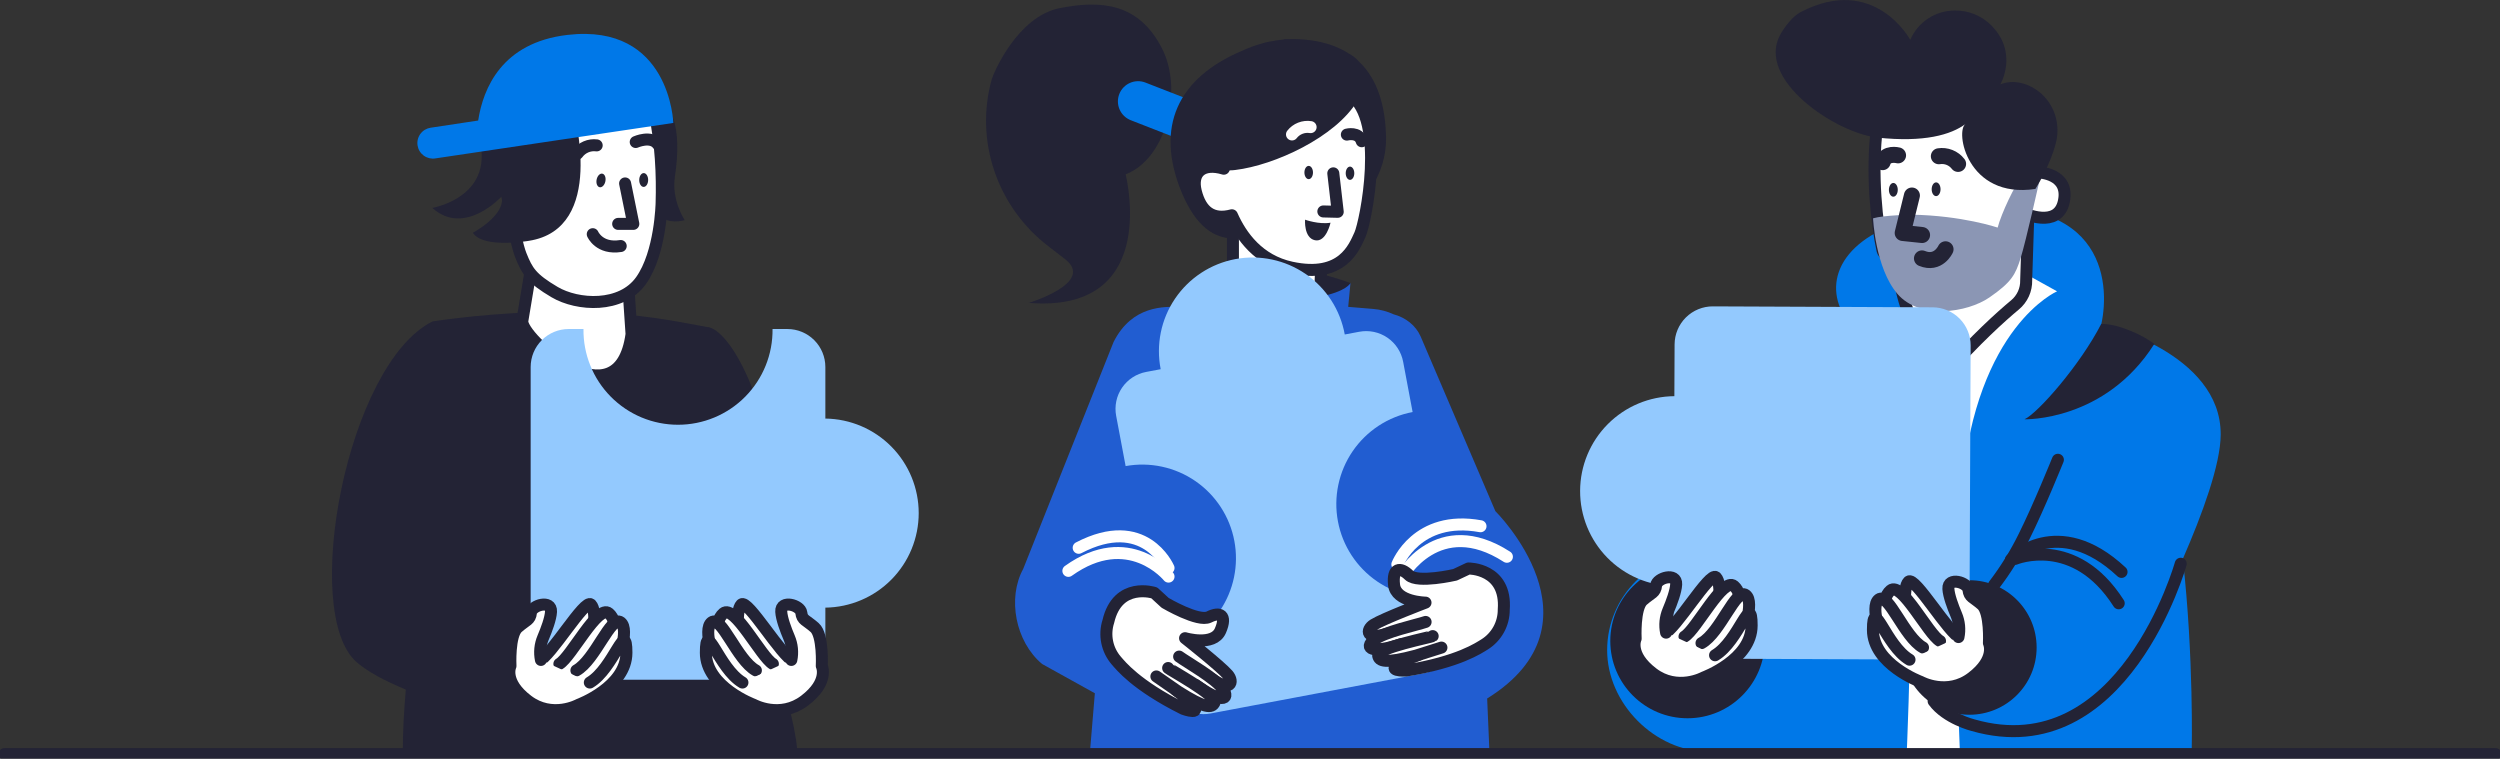 <svg width="1249" height="379" viewBox="0 0 1249 379" fill="none" xmlns="http://www.w3.org/2000/svg">
<rect x="0" y="0" width="1249" height="379" fill="#333333" stroke="none"/>
<g clip-path="url(#clip0_3193_1640)">
<path d="M398.273 374.492C395.922 347.032 376.78 307.582 372.498 269.769C401.346 242.775 370.162 164.159 352.966 163.31C335.627 160.124 320.602 156.939 292.866 155.97C258.617 154.775 227.635 158.892 216.164 160.545C173.29 181.769 149.964 306.297 178.218 330.857C183.567 335.507 192.184 340.165 202.739 344.508C201.837 355.026 201.237 365.544 201.237 375.311L398.273 374.492Z" fill="#232335"/>
<path d="M260.961 160.244L267.158 122.95L313.736 140.433L315.524 166.938C309.228 213.218 259.593 168.449 260.961 160.244Z" fill="white" stroke="#232335" stroke-width="6" stroke-linecap="round" stroke-linejoin="round"/>
<path d="M325.703 52.824C325.703 52.824 289.981 75.213 307.26 96.354C307.26 96.354 314.96 105.189 321.338 103.461C321.338 103.461 316.681 95.948 322.09 92.102C322.09 92.102 323.705 114.558 342.103 110.02C342.103 110.02 335.342 100.065 337.197 88.157C340.991 63.304 335.282 48.369 325.703 52.824Z" fill="#232335"/>
<path d="M251.713 88.218C251.713 88.218 244.906 44.379 289.23 36.814C293.362 36.107 321.699 31.863 326.86 55.363C330.308 71.065 330.962 88.105 330.541 101.343C330.541 101.418 330.113 126.338 320.264 140.185C310.415 154.031 288.591 152.739 277.052 145.917C265.513 139.095 263.402 135.542 260.172 127.45C256.941 119.359 251.75 88.293 251.75 88.293L251.713 88.218Z" fill="white" stroke="#232335" stroke-width="6" stroke-linecap="round" stroke-linejoin="round"/>
<path d="M312.301 91.643L316.403 111.853H308.838" stroke="#232335" stroke-width="6" stroke-linecap="round" stroke-linejoin="round"/>
<path d="M323.816 89.953C323.835 88.044 322.851 86.487 321.619 86.475C320.386 86.463 319.372 88 319.354 89.909C319.335 91.817 320.319 93.374 321.551 93.387C322.783 93.399 323.797 91.861 323.816 89.953Z" fill="#232335"/>
<path d="M302.448 90.589C302.824 88.717 302.149 87.004 300.94 86.761C299.732 86.519 298.448 87.84 298.073 89.711C297.698 91.582 298.373 93.296 299.581 93.538C300.79 93.781 302.073 92.46 302.448 90.589Z" fill="#232335"/>
<path d="M288.531 76.73C289.613 75.252 291.073 74.093 292.756 73.372C294.44 72.652 296.286 72.397 298.102 72.635" stroke="#232335" stroke-width="6" stroke-linecap="round" stroke-linejoin="round"/>
<path d="M317.605 70.945C317.605 70.945 325.29 67.497 328.67 72.125" stroke="#232335" stroke-width="6" stroke-linecap="round" stroke-linejoin="round"/>
<path d="M286.496 55.544C286.496 55.544 303.248 114.28 264.184 120.32C264.184 120.32 241.428 124.34 236.23 116.301C236.23 116.301 252.719 107.541 250.646 98.127C250.646 98.127 232.105 118.457 215.969 103.867C215.969 103.867 242.901 99.359 240.512 75.137C238.799 57.76 280.493 41.449 286.496 55.544Z" fill="#232335"/>
<path d="M215.097 63.815L238.897 60.217C241.361 44.191 250.691 21.247 283.536 17.438C334.853 11.472 336.386 61.419 336.386 61.419L217.433 79.149C216.427 79.302 215.4 79.254 214.411 79.01C213.423 78.765 212.492 78.329 211.672 77.725C210.853 77.12 210.16 76.361 209.634 75.489C209.108 74.617 208.759 73.65 208.606 72.643C208.454 71.636 208.501 70.609 208.746 69.621C208.99 68.632 209.427 67.701 210.031 66.882C210.635 66.062 211.395 65.369 212.267 64.843C213.138 64.317 214.105 63.968 215.112 63.815H215.097Z" fill="#0078E8"/>
<path d="M296.142 117C296.142 117 299.387 124.603 310.107 122.912" stroke="#232335" stroke-width="6" stroke-linecap="round" stroke-linejoin="round"/>
<path d="M412.352 209.116V183.362C412.352 178.327 410.352 173.498 406.792 169.937C403.231 166.377 398.403 164.377 393.368 164.377H385.961C386.039 170.629 384.876 176.835 382.538 182.634C380.2 188.434 376.734 193.711 372.341 198.161C367.947 202.61 362.714 206.143 356.945 208.554C351.176 210.965 344.986 212.206 338.733 212.206C332.481 212.206 326.29 210.965 320.521 208.554C314.752 206.143 309.519 202.61 305.126 198.161C300.733 193.711 297.267 188.434 294.929 182.634C292.591 176.835 291.427 170.629 291.506 164.377H284.099C279.065 164.379 274.237 166.379 270.677 169.939C267.118 173.499 265.117 178.327 265.115 183.362V320.624C265.121 325.655 267.124 330.479 270.683 334.034C274.243 337.59 279.068 339.587 284.099 339.587H393.368C398.403 339.587 403.231 337.587 406.792 334.026C410.352 330.466 412.352 325.637 412.352 320.602V303.577C424.774 303.42 436.634 298.375 445.363 289.535C454.092 280.695 458.987 268.771 458.987 256.347C458.987 243.923 454.092 231.999 445.363 223.159C436.634 214.318 424.774 209.273 412.352 209.116Z" fill="#93C9FE"/>
<path d="M399.378 333.171C399.273 332.848 382.79 313.637 382.234 314.043C381.678 314.448 359.096 324.561 358.6 325.35C358.104 326.139 357.24 330.677 359.517 334.914C361.793 339.151 364.295 348.813 374.504 349.572C384.713 350.33 399.378 333.171 399.378 333.171Z" fill="white"/>
<path d="M369.238 318.475C369.238 318.475 367.315 305.2 370.365 302.022C373.415 298.844 390.648 328.317 396.576 330.361" fill="white"/>
<path d="M369.238 318.475C369.238 318.475 367.315 305.2 370.365 302.022C373.415 298.844 390.648 328.317 396.576 330.361" stroke="#232335" stroke-width="6" stroke-linecap="round" stroke-linejoin="round"/>
<path d="M360.088 320.804C360.088 320.804 355.986 311.113 361.417 306.425C366.849 301.736 380.244 328.257 386.126 331.691" fill="white"/>
<path d="M360.088 320.804C360.088 320.804 355.986 311.113 361.417 306.425C366.849 301.736 380.244 328.257 386.126 331.691" stroke="#232335" stroke-width="6" stroke-linecap="round" stroke-linejoin="round"/>
<path d="M357.654 331.931C357.654 331.931 350.712 314.569 355.55 310.895C360.388 307.221 368.231 329.737 377.637 334.936" fill="white"/>
<path d="M357.654 331.931C357.654 331.931 350.712 314.569 355.55 310.895C360.388 307.221 368.231 329.737 377.637 334.936" stroke="#232335" stroke-width="6" stroke-linecap="round" stroke-linejoin="round"/>
<path d="M395.351 329.7C396.126 325.958 395.74 322.068 394.247 318.551C392.541 314.531 390.49 309.062 390.31 305.568C389.972 299.483 399.926 302.338 400.339 306.117C400.753 309.896 402.646 309.678 407.003 313.524C411.36 317.371 410.564 332.713 410.564 332.713C410.564 332.713 414.395 340.579 402.045 349.992C389.694 359.406 376.502 352.081 376.502 352.081C376.502 352.081 352.635 343.261 352.643 326.064C352.65 308.866 358.976 333.937 370.921 340.992" fill="white"/>
<path d="M395.351 329.7C396.126 325.958 395.74 322.068 394.247 318.551C392.541 314.531 390.49 309.062 390.31 305.568C389.972 299.483 399.926 302.338 400.339 306.117C400.753 309.896 402.646 309.678 407.003 313.524C411.36 317.371 410.564 332.713 410.564 332.713C410.564 332.713 414.395 340.579 402.045 349.992C389.694 359.406 376.502 352.081 376.502 352.081C376.502 352.081 352.635 343.261 352.643 326.064C352.65 308.866 358.976 333.937 370.921 340.992" stroke="#232335" stroke-width="6" stroke-linecap="round" stroke-linejoin="round"/>
<path d="M266.219 333.171C266.332 332.848 282.807 313.637 283.363 314.043C283.919 314.448 306.501 324.561 306.997 325.35C307.493 326.139 308.364 330.677 306.081 334.914C303.797 339.151 301.303 348.813 291.093 349.572C280.884 350.33 266.219 333.171 266.219 333.171Z" fill="white"/>
<path d="M296.367 318.475C296.367 318.475 298.283 305.2 295.24 302.022C292.198 298.844 274.956 328.317 269.029 330.361" fill="white"/>
<path d="M296.367 318.475C296.367 318.475 298.283 305.2 295.24 302.022C292.198 298.844 274.956 328.317 269.029 330.361" stroke="#232335" stroke-width="6" stroke-linecap="round" stroke-linejoin="round"/>
<path d="M305.51 320.804C305.51 320.804 309.619 311.113 304.18 306.425C298.741 301.736 285.354 328.25 279.464 331.683" fill="white"/>
<path d="M305.51 320.804C305.51 320.804 309.619 311.113 304.18 306.425C298.741 301.736 285.354 328.25 279.464 331.683" stroke="#232335" stroke-width="6" stroke-linecap="round" stroke-linejoin="round"/>
<path d="M307.944 331.931C307.944 331.931 314.885 314.569 310.055 310.895C305.224 307.221 297.366 329.737 287.968 334.936" fill="white"/>
<path d="M307.944 331.931C307.944 331.931 314.885 314.569 310.055 310.895C305.224 307.221 297.366 329.737 287.968 334.936" stroke="#232335" stroke-width="6" stroke-linecap="round" stroke-linejoin="round"/>
<path d="M270.246 329.7C269.475 325.957 269.86 322.069 271.35 318.551C273.056 314.531 275.107 309.062 275.287 305.568C275.625 299.483 265.679 302.338 265.258 306.117C264.837 309.896 262.951 309.678 258.594 313.524C254.237 317.371 255.033 332.713 255.033 332.713C255.033 332.713 251.202 340.579 263.552 349.992C275.903 359.406 289.095 352.081 289.095 352.081C289.095 352.081 312.969 343.261 312.962 326.064C312.954 308.866 306.621 333.937 294.677 340.992" fill="white"/>
<path d="M270.246 329.7C269.475 325.957 269.86 322.069 271.35 318.551C273.056 314.531 275.107 309.062 275.287 305.568C275.625 299.483 265.679 302.338 265.258 306.117C264.837 309.896 262.951 309.678 258.594 313.524C254.237 317.371 255.033 332.713 255.033 332.713C255.033 332.713 251.202 340.579 263.552 349.992C275.903 359.406 289.095 352.081 289.095 352.081C289.095 352.081 312.969 343.261 312.962 326.064C312.954 308.866 306.621 333.937 294.677 340.992" stroke="#232335" stroke-width="6" stroke-linecap="round" stroke-linejoin="round"/>
<path d="M664.756 160.425L614.557 152.514L609.163 135.459C618.531 129.494 650.121 132.334 674.717 141.417L664.756 160.462" fill="#232335"/>
<path d="M747.077 255.351L709.725 168.043C707.329 162.634 702.295 158.629 696.203 157.014C693.057 155.556 689.681 154.659 686.226 154.362L673.56 153.303L674.695 141.379C674.695 141.379 672.929 145.669 658.994 148.284C640.152 151.822 609.141 135.422 609.141 135.422V153.904L589.931 153.355C581.668 153.115 565.629 152.461 556.343 170.853L511.186 284.239C503.185 298.882 507.324 320.557 520.621 331.721L546.99 346.349L544.541 375.649L744.095 374.966L742.983 348.963C803.601 311.316 747.077 255.351 747.077 255.351Z" fill="#215DD1"/>
<path d="M583.794 288.07C583.794 288.07 563.991 263.578 533.761 285.208" stroke="white" stroke-width="6" stroke-linecap="round" stroke-linejoin="round"/>
<path d="M583.794 283.766C583.471 283.112 571.774 256.591 538.907 273.676" stroke="white" stroke-width="6" stroke-linecap="round" stroke-linejoin="round"/>
<path d="M700.365 288.07C700.365 288.07 718.395 255.945 752.847 278.161" stroke="white" stroke-width="6" stroke-linecap="round" stroke-linejoin="round"/>
<path d="M698.118 281.977C698.118 281.977 707.749 257.087 739.662 262.909" stroke="white" stroke-width="6" stroke-linecap="round" stroke-linejoin="round"/>
<path d="M615.97 151.83V101.373L660.263 128.066L659.227 155.173L615.97 151.83Z" fill="white" stroke="#232335" stroke-width="6" stroke-linecap="round" stroke-linejoin="round"/>
<path d="M674.62 47.279C656.59 34.793 640.333 30.217 614.895 62.824L611.417 84.288C600.727 81.065 595.093 86.279 597.421 95.603C599.923 105.648 605.745 110.163 615.451 107.548C620.087 118.067 628.861 130.17 645.171 133.701C670.713 139.238 676.61 123.431 679.458 117.218C682.305 111.004 692.649 59.773 674.62 47.279Z" fill="white" stroke="#232335" stroke-width="6" stroke-linecap="round" stroke-linejoin="round"/>
<path d="M666.115 86.602L668.324 105.82L661.142 105.64" stroke="#232335" stroke-width="6" stroke-linecap="round" stroke-linejoin="round"/>
<path d="M674.462 89.863C675.644 89.863 676.603 88.379 676.603 86.55C676.603 84.72 675.644 83.236 674.462 83.236C673.279 83.236 672.321 84.72 672.321 86.55C672.321 88.379 673.279 89.863 674.462 89.863Z" fill="#232335"/>
<path d="M653.825 89.502C655.007 89.502 655.966 88.019 655.966 86.189C655.966 84.359 655.007 82.876 653.825 82.876C652.642 82.876 651.684 84.359 651.684 86.189C651.684 88.019 652.642 89.502 653.825 89.502Z" fill="#232335"/>
<path d="M672.892 67.249C672.892 67.249 678.841 65.701 680.329 70.562" stroke="#232335" stroke-width="6" stroke-linecap="round" stroke-linejoin="round"/>
<path d="M652.014 109.757C652.014 109.757 658.903 112.259 664.733 111.26C664.733 111.26 662.547 121.23 656.928 120.02C651.308 118.81 652.014 109.757 652.014 109.757Z" fill="#232335"/>
<path d="M580.556 24.229C569.099 1.803 550.664 -0.158 529.388 4.072C508.113 8.302 496.236 36.904 495.492 39.556C486.815 70.487 498.302 103.552 523.814 123.07C526.646 125.226 529.479 127.42 532.191 129.539C547.216 141.282 513.973 151.327 513.973 151.327C577.596 156.428 563.72 92.725 562.368 87.106C582.727 79.33 591.231 45.078 580.556 24.229Z" fill="#232335"/>
<path d="M572.271 41.254C567.076 39.228 561.223 41.797 559.198 46.99C557.173 52.184 559.743 58.037 564.939 60.063L601.783 74.429C606.978 76.454 612.832 73.886 614.856 68.692C616.881 63.498 614.311 57.646 609.116 55.62L572.271 41.254Z" fill="#0078E8"/>
<path d="M692.492 69.21C692.266 53.598 688.518 39.909 679.09 30.893C677.601 29.177 675.802 27.757 673.786 26.709C666.093 21.728 655.651 19.061 641.798 19.556C641.503 19.575 641.214 19.652 640.949 19.782C638.779 19.98 636.622 20.301 634.488 20.743C633.318 20.928 632.162 21.199 631.032 21.555C627.211 22.589 623.488 23.957 619.906 25.642C588.835 39.008 576.604 63.109 590.48 96.399C597.647 113.559 606.947 119.081 615.94 119.096V108.705C615.188 107.053 613.904 107.691 613.904 107.691C604.228 110.306 599.901 105.648 597.376 95.603C596.159 90.749 597.113 87.016 599.803 85.002L600.013 84.844C600.118 84.769 600.231 84.701 600.344 84.634L600.562 84.499L600.93 84.303L601.148 84.206C601.282 84.138 601.42 84.078 601.561 84.025L601.764 83.95C601.914 83.898 602.072 83.838 602.229 83.792H602.372C603.248 83.544 604.151 83.405 605.062 83.379H605.129C605.355 83.379 605.588 83.379 605.828 83.379H605.963C606.196 83.379 606.436 83.379 606.669 83.379H606.827L607.578 83.454H607.691C608.94 83.626 610.174 83.897 611.38 84.266C612.206 84.514 611.598 84.904 612.491 85.257L614.745 85.1C615.496 85.1 616.308 85.025 617.134 84.927C636.749 82.568 667.22 68.534 678.075 50.502C685.738 59.788 686.572 78.098 685.167 93.522C689.968 86.325 692.518 77.861 692.492 69.21Z" fill="#232335"/>
<path d="M645.479 67.166C646.559 65.779 647.992 64.708 649.628 64.065C651.264 63.421 653.043 63.229 654.779 63.507" stroke="#FFFDFD" stroke-width="6" stroke-linecap="round" stroke-linejoin="round"/>
<path d="M705.744 205.856L701.018 180.777C700.567 178.346 699.64 176.028 698.291 173.956C696.942 171.883 695.196 170.098 693.156 168.702C691.115 167.306 688.818 166.327 686.398 165.82C683.978 165.314 681.481 165.291 679.052 165.752L671.84 167.111C670.74 161.036 668.45 155.237 665.1 150.051C661.749 144.864 657.406 140.392 652.32 136.892C647.234 133.392 641.505 130.933 635.464 129.656C629.424 128.38 623.19 128.312 617.123 129.456C611.056 130.6 605.275 132.933 600.113 136.322C594.952 139.71 590.512 144.086 587.049 149.198C583.587 154.31 581.17 160.057 579.938 166.108C578.706 172.158 578.684 178.392 579.872 184.451L572.66 185.811C570.229 186.262 567.911 187.189 565.839 188.539C563.767 189.888 561.982 191.633 560.586 193.674C559.19 195.715 558.21 198.012 557.704 200.433C557.198 202.853 557.174 205.35 557.635 207.779L562.361 232.857C574.515 230.658 587.045 233.353 597.22 240.356C607.395 247.358 614.39 258.099 616.678 270.238C618.966 282.376 616.363 294.927 609.436 305.154C602.509 315.381 591.82 322.454 579.699 324.831L582.832 341.428C583.283 343.859 584.21 346.177 585.559 348.249C586.909 350.322 588.654 352.107 590.695 353.503C592.736 354.899 595.032 355.878 597.452 356.385C599.873 356.891 602.369 356.915 604.799 356.454L711.19 336.394C713.621 335.943 715.939 335.016 718.011 333.666C720.084 332.317 721.869 330.572 723.265 328.531C724.661 326.49 725.64 324.193 726.146 321.773C726.653 319.352 726.676 316.855 726.215 314.426L723.09 297.822C717.052 298.961 710.848 298.9 704.834 297.641C698.819 296.383 693.112 293.952 688.037 290.487C682.962 287.023 678.619 282.593 675.256 277.45C671.893 272.307 669.576 266.551 668.437 260.513C667.298 254.474 667.359 248.27 668.618 242.256C669.876 236.241 672.307 230.533 675.771 225.457C679.235 220.382 683.665 216.039 688.808 212.675C693.951 209.312 699.705 206.995 705.744 205.856Z" fill="#93C9FE"/>
<path d="M604.964 338.881C615.113 346.086 616.435 340.624 613.46 337.13C609.704 332.765 592.057 318.844 592.057 318.844C592.057 318.844 606.233 323.066 609.704 315.087C613.175 307.108 609.381 305.538 604.04 308.25C598.698 310.962 582.103 301.181 582.103 301.181L576.664 296.184C576.664 296.184 558.409 290.309 553.714 310.504C552.651 313.821 552.457 317.354 553.149 320.767C553.841 324.18 555.396 327.359 557.665 330C559.836 332.457 567.356 342.247 591.193 354.155C591.193 354.155 602.372 358.309 594.003 350.233C591.927 348.241 589.721 346.389 587.4 344.688" fill="white"/>
<path d="M604.964 338.881C615.113 346.086 616.435 340.624 613.46 337.13C609.704 332.765 592.057 318.844 592.057 318.844C592.057 318.844 606.233 323.066 609.704 315.087C613.175 307.108 609.381 305.538 604.04 308.25C598.698 310.962 582.103 301.181 582.103 301.181L576.664 296.184C576.664 296.184 558.409 290.309 553.714 310.504C552.651 313.821 552.457 317.354 553.149 320.767C553.841 324.18 555.396 327.359 557.665 330C559.836 332.457 567.356 342.247 591.193 354.155C591.193 354.155 602.372 358.309 594.003 350.233C591.927 348.241 589.721 346.389 587.4 344.688" stroke="#232335" stroke-width="6" stroke-linecap="round" stroke-linejoin="round"/>
<path d="M589.097 328.032C592.651 330.669 607.495 339.008 611.041 344.328C614.587 349.647 610.147 351.42 597.459 342.246" fill="white"/>
<path d="M589.097 328.032C592.651 330.669 607.495 339.008 611.041 344.328C614.587 349.647 610.147 351.42 597.459 342.246" stroke="#232335" stroke-width="6" stroke-linecap="round" stroke-linejoin="round"/>
<path d="M583.606 333.742C583.997 334.388 608.344 347.566 606.767 351.022C605.467 353.847 601.996 354.027 588.534 345.462L577.724 337.949" fill="white"/>
<path d="M583.606 333.742C583.997 334.388 608.344 347.566 606.767 351.022C605.467 353.847 601.996 354.027 588.534 345.462L577.724 337.949" stroke="#232335" stroke-width="6" stroke-linecap="round" stroke-linejoin="round"/>
<path d="M693.844 316.342C682.012 320.188 682.38 314.584 686.256 312.135C691.147 309.077 712.182 301.075 712.182 301.075C712.182 301.075 697.39 300.865 696.466 292.188C695.542 283.51 699.629 283.172 703.918 287.349C708.208 291.526 726.966 287.161 726.966 287.161L733.653 284.013C733.653 284.013 752.824 283.848 751.277 304.524C751.301 308.008 750.431 311.44 748.752 314.493C747.073 317.545 744.639 320.117 741.683 321.962C738.881 323.659 728.784 330.752 702.476 334.997C702.476 334.997 690.561 335.628 700.973 330.414C703.551 329.134 706.212 328.027 708.936 327.1" fill="white"/>
<path d="M693.844 316.342C682.012 320.188 682.38 314.584 686.256 312.135C691.147 309.077 712.182 301.075 712.182 301.075C712.182 301.075 697.39 300.865 696.466 292.188C695.542 283.51 699.629 283.172 703.918 287.349C708.208 291.526 726.966 287.161 726.966 287.161L733.653 284.013C733.653 284.013 752.824 283.848 751.277 304.524C751.301 308.008 750.431 311.44 748.752 314.493C747.073 317.545 744.639 320.117 741.683 321.962C738.881 323.659 728.784 330.752 702.476 334.997C702.476 334.997 690.561 335.628 700.973 330.414C703.551 329.134 706.212 328.027 708.936 327.1" stroke="#232335" stroke-width="6" stroke-linecap="round" stroke-linejoin="round"/>
<path d="M712.227 310.722C708.05 312.18 691.387 315.703 686.422 319.738C681.456 323.772 685.16 326.77 700.004 321.811" fill="white"/>
<path d="M712.227 310.722C708.05 312.18 691.387 315.703 686.422 319.738C681.456 323.772 685.16 326.77 700.004 321.811" stroke="#232335" stroke-width="6" stroke-linecap="round" stroke-linejoin="round"/>
<path d="M715.765 317.799C715.195 318.295 688.029 323.607 688.503 327.371C688.893 330.451 692.169 331.623 707.562 327.506L720.138 323.532" fill="white"/>
<path d="M715.765 317.799C715.195 318.295 688.029 323.607 688.503 327.371C688.893 330.451 692.169 331.623 707.562 327.506L720.138 323.532" stroke="#232335" stroke-width="6" stroke-linecap="round" stroke-linejoin="round"/>
<path d="M1109.46 217.125C1109.66 176.089 1049.81 161.98 1049.81 161.98C1054.32 141.59 1052.26 91.238 966.967 106.639C923.282 114.197 910.924 137.135 920.21 155.729C903.216 164.159 860.801 224.961 860.801 224.961L861.597 277.222C858.363 276.547 855.068 276.199 851.764 276.185C838.868 276.133 826.48 281.205 817.323 290.285C808.167 299.365 802.99 311.71 802.933 324.606C802.82 351.465 826.777 375.491 853.634 375.604C856.813 375.62 859.985 375.29 863.092 374.62V375.612L1094.98 375.011C1094.98 375.011 1096.08 328.535 1090.54 279.205C1100.25 256.944 1109.4 232.046 1109.46 217.125Z" fill="#0078E8"/>
<path d="M1012.23 136.977L1027.71 145.549C1027.71 145.549 987.446 162.934 980.174 243.218C975.449 295.381 979.205 376.739 979.205 376.739L952.596 376.325C952.596 376.325 959.77 215.014 948.171 188.764C936.572 162.513 949.365 160.861 955.225 155.406C961.085 149.952 1012.23 136.977 1012.23 136.977Z" fill="white"/>
<path d="M843.094 358.843C864.408 358.843 881.686 341.563 881.686 320.248C881.686 298.934 864.408 281.654 843.094 281.654C821.781 281.654 804.503 298.934 804.503 320.248C804.503 341.563 821.781 358.843 843.094 358.843Z" fill="#232335"/>
<path d="M983.893 357.092C1002.45 357.092 1017.5 342.046 1017.5 323.487C1017.5 304.927 1002.45 289.881 983.893 289.881C965.334 289.881 950.29 304.927 950.29 323.487C950.29 342.046 965.334 357.092 983.893 357.092Z" fill="#232335"/>
<path d="M1011.46 209.462C1018.14 206.419 1039.42 182.085 1049.77 161.822C1058.41 161.695 1070.89 167.607 1076.31 171.807C1051.75 210.642 1011.42 209.522 1011.46 209.462Z" fill="#232335"/>
<path d="M1006.78 279.205C1006.78 279.205 1036.44 266.809 1058.51 301.406" stroke="#232335" stroke-width="6" stroke-linecap="round" stroke-linejoin="round"/>
<path d="M1004.64 279.618C1004.64 279.618 1028.03 255.892 1059.92 285.726" stroke="#232335" stroke-width="6" stroke-linecap="round" stroke-linejoin="round"/>
<path d="M1089.49 281.647C1089.49 281.647 1060.86 383.823 985.756 362.314C985.756 362.314 972.414 358.985 966.043 350.293" stroke="#232335" stroke-width="6" stroke-linecap="round" stroke-linejoin="round"/>
<path d="M996.228 292.255C1001.99 284.728 1007 276.653 1011.18 268.146C1018.57 253.398 1028.12 229.702 1028.12 229.702" stroke="#232335" stroke-width="6" stroke-linecap="round" stroke-linejoin="round"/>
<path d="M1013.43 104.43L1012.28 140.035C1012.34 142.373 1011.87 144.694 1010.9 146.823C1009.93 148.952 1008.49 150.834 1006.69 152.326C999.797 158.066 987.161 169.388 971.287 187.306C971.287 187.306 951.484 166.217 948.141 133.288L1013.43 104.43Z" fill="white" stroke="#232335" stroke-width="6" stroke-linecap="round" stroke-linejoin="round"/>
<path d="M1018.26 86.114C1018.26 86.114 1034.04 86.49 1031.12 100.561C1028.21 114.633 1010.89 106.414 1010.89 106.414L1013.3 86.399L1018.26 86.114Z" fill="white" stroke="#232335" stroke-width="6" stroke-linecap="round" stroke-linejoin="round"/>
<path d="M973.616 41.517C969.469 41.156 941.057 39.263 937.849 62.944C934.641 86.625 937.849 112.83 940.456 124.798C943.063 136.766 997.46 131.462 1000.56 130.41C1003.65 129.359 1007.32 125.76 1007.32 125.76L1014.93 89.405C1014.93 89.405 1018.16 45.408 973.616 41.517Z" fill="white" stroke="#232335" stroke-width="6" stroke-linecap="round" stroke-linejoin="round"/>
<path d="M1009.68 89.051C1007.01 91.651 999.804 106.684 998.031 113.701C998.031 113.701 980.392 107.691 955.09 107.255C955.09 107.255 941.29 107.473 935.783 109.066C935.783 109.066 936.865 133.941 947.998 146.864C959.132 159.786 982.796 156.285 993.929 148.592C1005.06 140.898 1006.9 137.21 1009.51 128.938C1012.12 120.666 1019.03 89.818 1019.03 89.818L1009.68 89.051Z" fill="#8B96B4"/>
<path d="M1016.86 94.401C1016.86 94.401 1024.29 82.988 1027.2 71.11C1029.93 59.939 1024.78 48.196 1014.43 43.147C1005.79 38.91 999.353 42.17 999.353 42.17C999.353 42.17 1008.61 26.558 994.846 12.674C992.446 10.257 989.579 8.353 986.42 7.078C983.261 5.803 979.876 5.184 976.47 5.259C971.76 5.283 967.159 6.681 963.232 9.282C959.304 11.883 956.221 15.574 954.361 19.902C954.361 19.902 936.467 -13.313 899.415 6.138C895.659 8.099 891.452 13.598 889.423 17.302C877.118 39.751 917.22 66.58 938.187 68.774C961.183 71.193 974.66 67.437 982.097 61.839C976.568 65.1 982.631 99.547 1016.86 94.401Z" fill="#232335"/>
<path d="M971.993 124.543C971.993 124.543 968.417 132.476 960.213 129.096" stroke="#232335" stroke-width="8" stroke-linecap="round" stroke-linejoin="round"/>
<path d="M955.195 97.684L950.583 116.399L960.266 117.413" stroke="#232335" stroke-width="8" stroke-linecap="round" stroke-linejoin="round"/>
<path d="M948.128 94.848C948.136 92.952 947.15 91.41 945.927 91.405C944.703 91.4 943.704 92.933 943.695 94.829C943.687 96.725 944.673 98.266 945.897 98.272C947.121 98.277 948.119 96.744 948.128 94.848Z" fill="#232335"/>
<path d="M969.496 94.562C969.505 92.665 968.519 91.124 967.295 91.119C966.071 91.113 965.072 92.646 965.064 94.542C965.056 96.439 966.041 97.98 967.265 97.985C968.489 97.991 969.488 96.458 969.496 94.562Z" fill="#232335"/>
<path d="M978.266 81.892C977.153 80.451 975.673 79.335 973.982 78.661C972.29 77.987 970.449 77.779 968.65 78.06" stroke="#232335" stroke-width="8" stroke-linecap="round" stroke-linejoin="round"/>
<path d="M948.269 77.617C948.269 77.617 942.123 75.986 940.561 81.013" stroke="#232335" stroke-width="8" stroke-linecap="round" stroke-linejoin="round"/>
<path d="M965.555 153.535L855.783 153.062C853.278 153.051 850.795 153.534 848.477 154.482C846.159 155.431 844.05 156.827 842.271 158.591C840.492 160.354 839.078 162.451 838.109 164.761C837.141 167.071 836.637 169.55 836.626 172.055L836.513 197.93C824.027 198.024 812.081 203.037 803.265 211.882C794.45 220.726 789.477 232.69 789.424 245.177C789.37 257.665 794.241 269.67 802.98 278.59C811.719 287.51 823.622 292.625 836.107 292.826L836.032 309.948C836.018 315.001 838.011 319.854 841.572 323.439C845.133 327.024 849.971 329.049 855.024 329.069L964.796 329.542C967.3 329.553 969.781 329.07 972.099 328.122C974.416 327.174 976.524 325.779 978.302 324.016C980.081 322.253 981.494 320.157 982.462 317.847C983.431 315.538 983.934 313.061 983.945 310.557L984.539 172.663C984.555 167.61 982.564 162.757 979.005 159.171C975.445 155.584 970.608 153.557 965.555 153.535Z" fill="#93C9FE"/>
<path d="M828.325 319.542C828.43 319.212 844.912 299.963 845.468 300.414C846.024 300.865 868.599 310.932 869.095 311.721C869.591 312.51 870.462 317.04 868.186 321.278C865.91 325.515 863.408 335.184 853.161 335.943C842.914 336.702 828.325 319.542 828.325 319.542Z" fill="white"/>
<path d="M858.465 304.839C858.465 304.839 860.388 291.571 857.323 288.424C854.258 285.276 837.039 314.719 831.112 316.763" fill="white"/>
<path d="M858.465 304.839C858.465 304.839 860.388 291.571 857.323 288.424C854.258 285.276 837.039 314.719 831.112 316.763" stroke="#232335" stroke-width="6" stroke-linecap="round" stroke-linejoin="round"/>
<path d="M867.607 307.168C867.607 307.168 871.717 297.469 866.285 292.781C860.854 288.093 847.459 314.614 841.577 318.047" fill="white"/>
<path d="M867.607 307.168C867.607 307.168 871.717 297.469 866.285 292.781C860.854 288.093 847.459 314.614 841.577 318.047" stroke="#232335" stroke-width="6" stroke-linecap="round" stroke-linejoin="round"/>
<path d="M870.049 318.303C870.049 318.303 876.99 300.94 872.152 297.266C867.314 293.592 859.471 316.116 850.066 321.308" fill="white"/>
<path d="M870.049 318.303C870.049 318.303 876.99 300.94 872.152 297.266C867.314 293.592 859.471 316.116 850.066 321.308" stroke="#232335" stroke-width="6" stroke-linecap="round" stroke-linejoin="round"/>
<path d="M832.381 316.071C831.607 312.329 831.992 308.44 833.486 304.922C835.191 300.895 837.242 295.433 837.422 291.932C837.76 285.847 827.806 288.709 827.393 292.481C826.98 296.252 825.087 296.049 820.722 299.888C816.357 303.727 817.169 319.077 817.169 319.077C817.169 319.077 813.337 326.943 825.688 336.356C838.038 345.77 851.23 338.445 851.23 338.445C851.23 338.445 875.127 329.632 875.12 312.435C875.112 295.238 868.787 320.309 856.842 327.371" fill="white"/>
<path d="M832.381 316.071C831.607 312.329 831.992 308.44 833.486 304.922C835.191 300.895 837.242 295.433 837.422 291.932C837.76 285.847 827.806 288.709 827.393 292.481C826.98 296.252 825.087 296.049 820.722 299.888C816.357 303.727 817.169 319.077 817.169 319.077C817.169 319.077 813.337 326.943 825.688 336.356C838.038 345.77 851.23 338.445 851.23 338.445C851.23 338.445 875.127 329.632 875.12 312.435C875.112 295.238 868.787 320.309 856.842 327.371" stroke="#232335" stroke-width="6" stroke-linecap="round" stroke-linejoin="round"/>
<path d="M982.481 321.744C982.375 321.413 965.9 302.165 965.337 302.616C964.774 303.066 942.206 313.134 941.71 313.885C941.215 314.636 940.343 319.204 942.619 323.442C944.896 327.679 947.405 337.348 957.644 338.107C967.884 338.866 982.481 321.744 982.481 321.744Z" fill="white"/>
<path d="M952.34 307.041C952.34 307.041 950.417 293.773 953.482 290.625C956.547 287.477 973.766 316.92 979.693 318.964" fill="white"/>
<path d="M952.34 307.041C952.34 307.041 950.417 293.773 953.482 290.625C956.547 287.477 973.766 316.92 979.693 318.964" stroke="#232335" stroke-width="6" stroke-linecap="round" stroke-linejoin="round"/>
<path d="M943.198 309.37C943.198 309.37 939.088 299.67 944.527 294.982C949.967 290.294 963.309 316.815 969.236 320.249" fill="white"/>
<path d="M943.198 309.37C943.198 309.37 939.088 299.67 944.527 294.982C949.967 290.294 963.309 316.815 969.236 320.249" stroke="#232335" stroke-width="6" stroke-linecap="round" stroke-linejoin="round"/>
<path d="M940.756 320.504C940.756 320.504 933.815 303.141 938.653 299.468C943.491 295.794 951.341 318.31 960.739 323.509" fill="white"/>
<path d="M940.756 320.504C940.756 320.504 933.815 303.141 938.653 299.468C943.491 295.794 951.341 318.31 960.739 323.509" stroke="#232335" stroke-width="6" stroke-linecap="round" stroke-linejoin="round"/>
<path d="M978.454 318.273C979.228 314.53 978.843 310.641 977.349 307.123C975.652 303.096 973.593 297.634 973.413 294.141C973.075 288.048 983.029 290.91 983.449 294.682C983.87 298.453 985.748 298.25 990.113 302.097C994.478 305.944 993.666 321.285 993.666 321.285C993.666 321.285 997.498 329.151 985.147 338.565C972.797 347.979 959.605 340.661 959.605 340.661C959.605 340.661 935.708 331.841 935.715 314.644C935.723 297.447 942.048 322.517 953.993 329.58" fill="white"/>
<path d="M978.454 318.273C979.228 314.53 978.843 310.641 977.349 307.123C975.652 303.096 973.593 297.634 973.413 294.141C973.075 288.048 983.029 290.91 983.449 294.682C983.87 298.453 985.748 298.25 990.113 302.097C994.478 305.944 993.666 321.285 993.666 321.285C993.666 321.285 997.498 329.151 985.147 338.565C972.797 347.979 959.605 340.661 959.605 340.661C959.605 340.661 935.708 331.841 935.715 314.644C935.723 297.447 942.048 322.517 953.993 329.58" stroke="#232335" stroke-width="6" stroke-linecap="round" stroke-linejoin="round"/>
<path d="M2.254 376.746H1246.75" stroke="#232335" stroke-width="6" stroke-linecap="round" stroke-linejoin="round"/>
</g>
<defs>
<clipPath id="clip0_3193_1640">
<rect width="1249" height="379" fill="white"/>
</clipPath>
</defs>
</svg>
